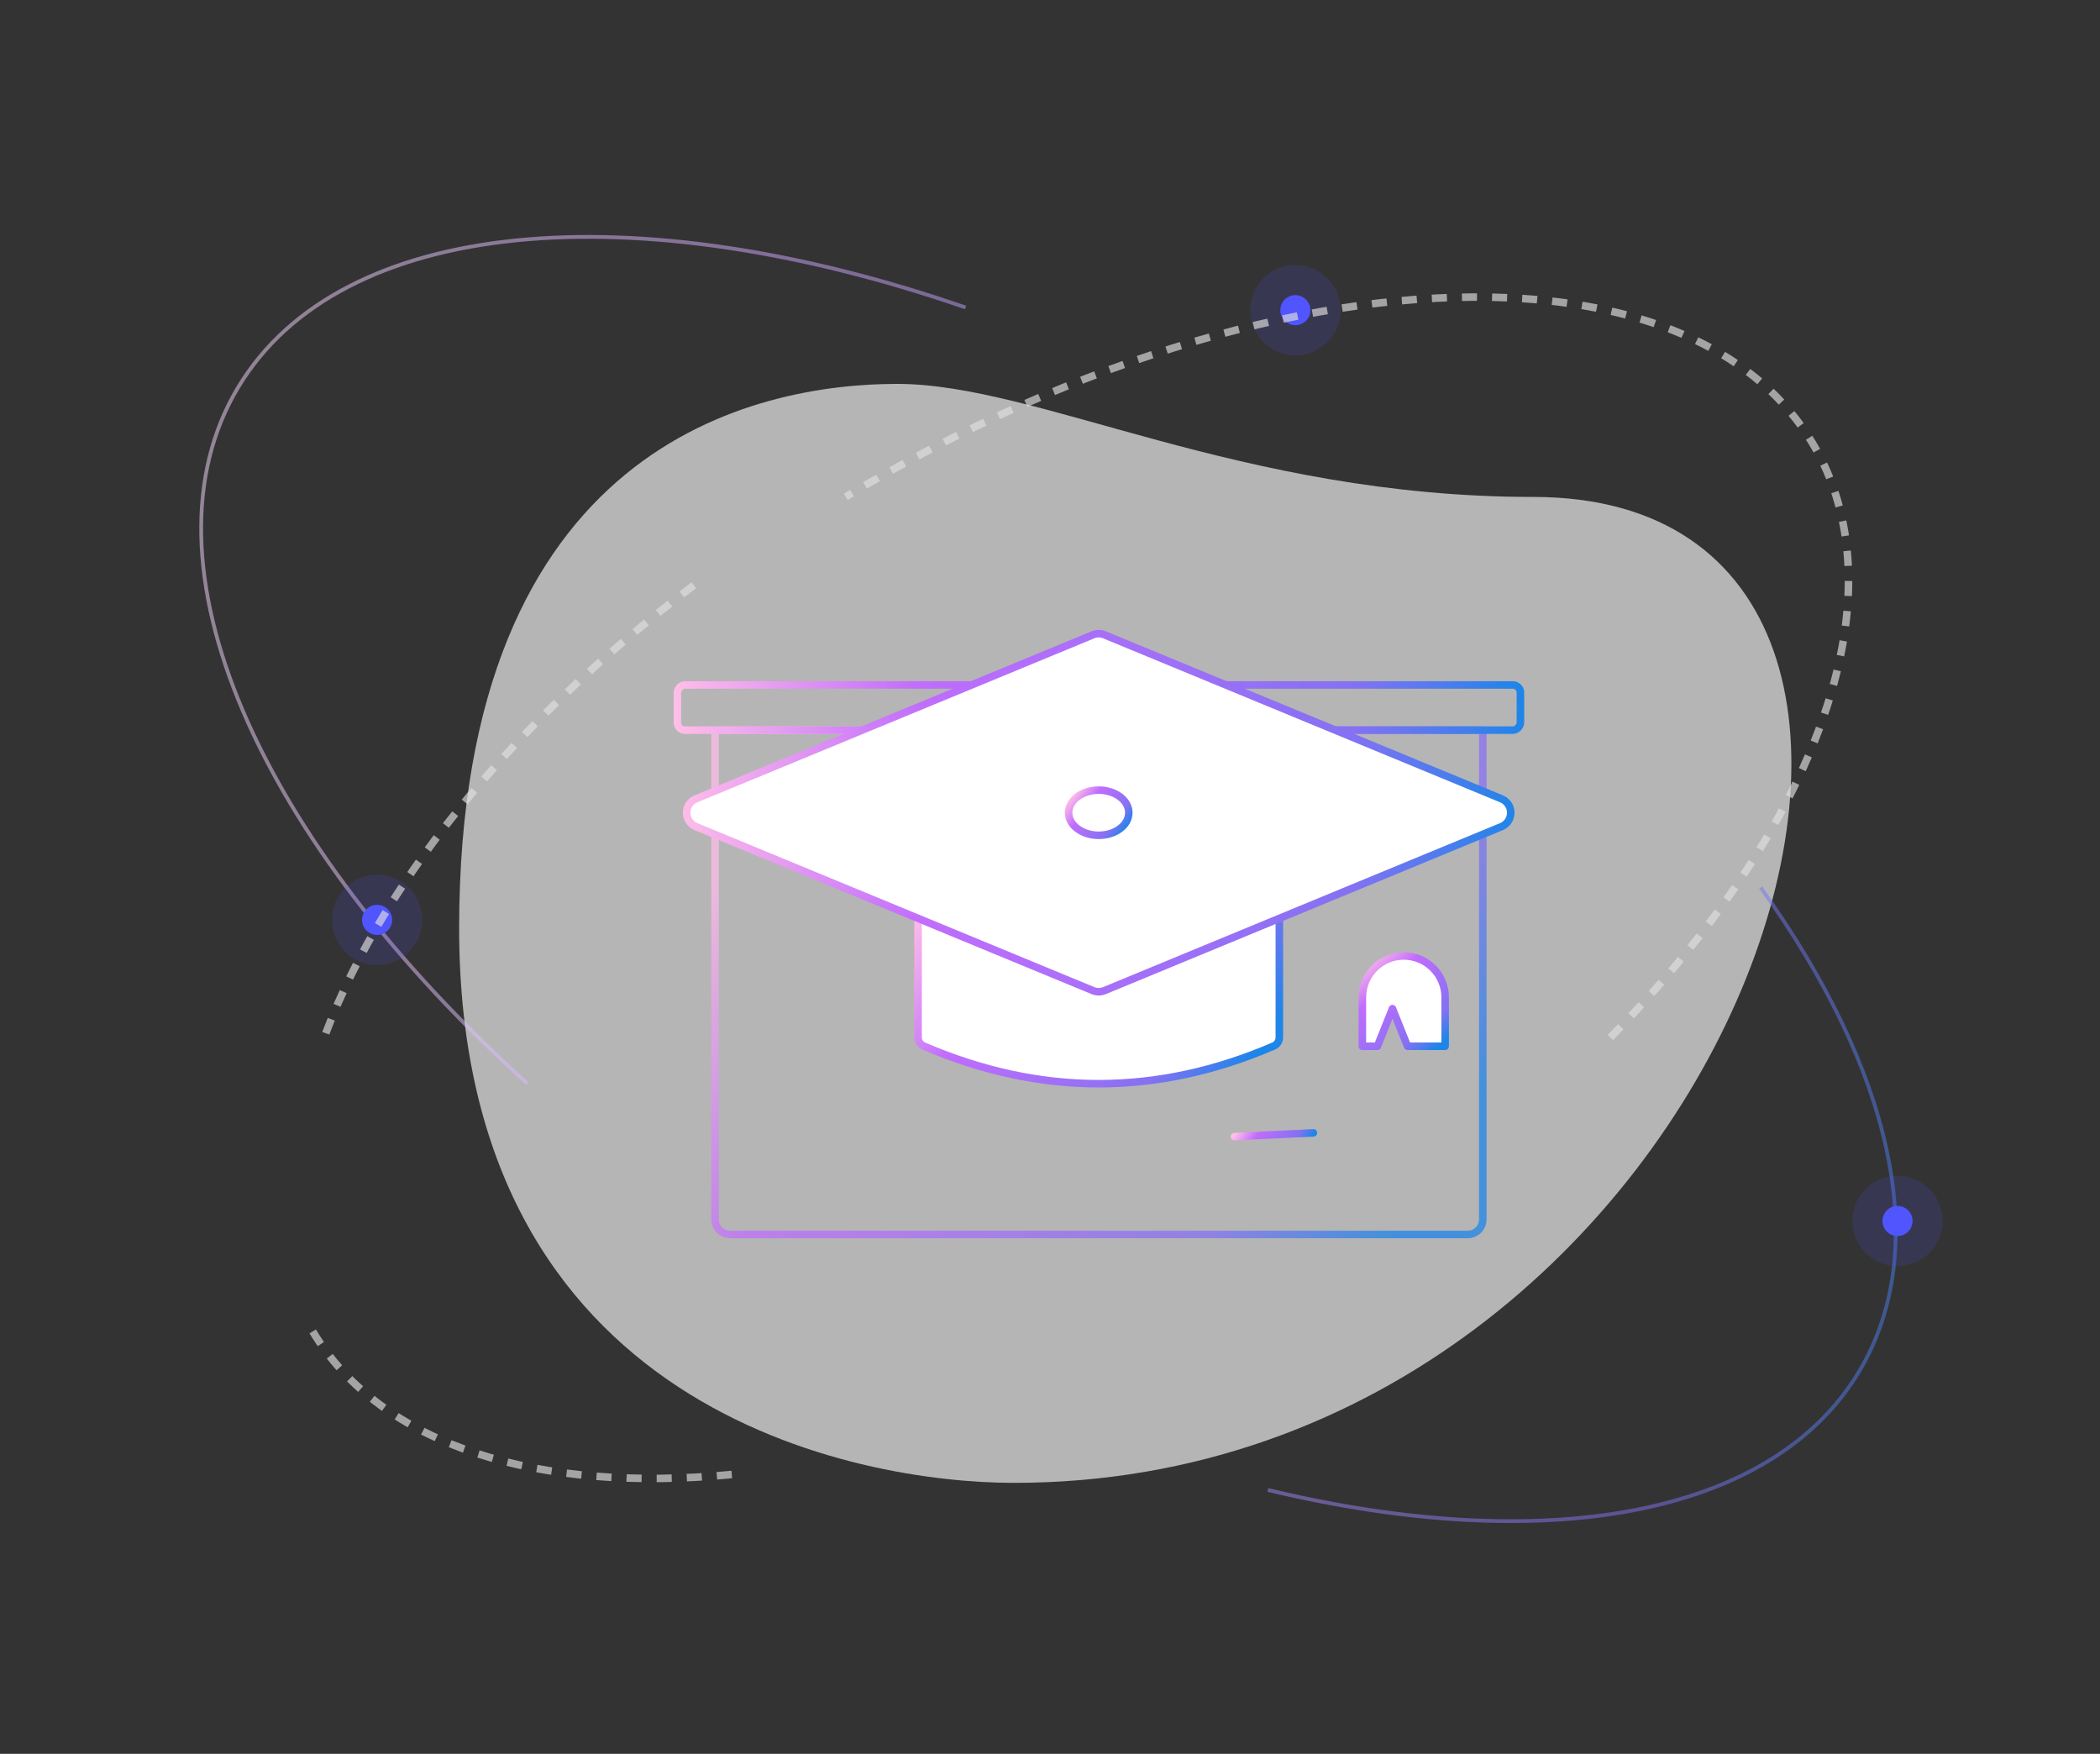 <svg xmlns="http://www.w3.org/2000/svg" width="279" height="233" viewBox="0 0 279 233">
  <rect x="0" y="0" width="279" height="233" fill="#333333" stroke="none"/>
  <defs>
    <linearGradient id="img-principles-3-a" x1="108.096%" x2="0%" y1="62.954%" y2="38.965%">
      <stop offset="0%" stop-color="#1E85E9"/>
      <stop offset="20.276%" stop-color="#8671F3"/>
      <stop offset="70.727%" stop-color="#CFA9FC"/>
      <stop offset="100%" stop-color="#F4D9FB"/>
    </linearGradient>
    <linearGradient id="img-principles-3-b" x1="100%" x2="0%" y1="71.573%" y2="28.427%">
      <stop offset="0%" stop-color="#1E85E9"/>
      <stop offset="20.276%" stop-color="#8671F3"/>
      <stop offset="70.727%" stop-color="#C06CFD" stop-opacity=".99"/>
      <stop offset="100%" stop-color="#FFBEE8"/>
    </linearGradient>
    <linearGradient id="img-principles-3-c" x1="100%" x2="0%" y1="50.143%" y2="49.857%">
      <stop offset="0%" stop-color="#1E85E9"/>
      <stop offset="20.276%" stop-color="#8671F3"/>
      <stop offset="70.727%" stop-color="#C06CFD" stop-opacity=".99"/>
      <stop offset="100%" stop-color="#FFBEE8"/>
    </linearGradient>
    <linearGradient id="img-principles-3-d" x1="100%" x2="0%" y1="72.222%" y2="27.778%">
      <stop offset="0%" stop-color="#1E85E9"/>
      <stop offset="20.276%" stop-color="#8671F3"/>
      <stop offset="70.727%" stop-color="#C06CFD" stop-opacity=".99"/>
      <stop offset="100%" stop-color="#FFBEE8"/>
    </linearGradient>
    <linearGradient id="img-principles-3-e" x1="100%" x2="0%" y1="100%" y2="0%">
      <stop offset="0%" stop-color="#1E85E9"/>
      <stop offset="20.276%" stop-color="#8671F3"/>
      <stop offset="70.727%" stop-color="#C06CFD" stop-opacity=".99"/>
      <stop offset="100%" stop-color="#FFBEE8"/>
    </linearGradient>
    <linearGradient id="img-principles-3-f" x1="100%" x2="0%" y1="78.125%" y2="21.875%">
      <stop offset="0%" stop-color="#1E85E9"/>
      <stop offset="20.276%" stop-color="#8671F3"/>
      <stop offset="70.727%" stop-color="#C06CFD" stop-opacity=".99"/>
      <stop offset="100%" stop-color="#FFBEE8"/>
    </linearGradient>
    <linearGradient id="img-principles-3-g" x1="50.5%" x2="49.5%" y1="100%" y2="0%">
      <stop offset="0%" stop-color="#1E85E9"/>
      <stop offset="20.276%" stop-color="#8671F3"/>
      <stop offset="70.727%" stop-color="#C06CFD" stop-opacity=".99"/>
      <stop offset="100%" stop-color="#FFBEE8"/>
    </linearGradient>
    <linearGradient id="img-principles-3-h" x1="92.014%" x2="7.986%" y1="100%" y2="0%">
      <stop offset="0%" stop-color="#1E85E9"/>
      <stop offset="20.276%" stop-color="#8671F3"/>
      <stop offset="70.727%" stop-color="#C06CFD" stop-opacity=".99"/>
      <stop offset="100%" stop-color="#FFBEE8"/>
    </linearGradient>
    <linearGradient id="img-principles-3-i" x1="100%" x2="0%" y1="50.021%" y2="49.979%">
      <stop offset="0%" stop-color="#1E85E9"/>
      <stop offset="20.276%" stop-color="#8671F3"/>
      <stop offset="70.727%" stop-color="#C06CFD" stop-opacity=".99"/>
      <stop offset="100%" stop-color="#FFBEE8"/>
    </linearGradient>
    <linearGradient id="img-principles-3-j" x1="100%" x2="0%" y1="50.056%" y2="49.944%">
      <stop offset="0%" stop-color="#1E85E9"/>
      <stop offset="20.276%" stop-color="#8671F3"/>
      <stop offset="70.727%" stop-color="#C06CFD" stop-opacity=".99"/>
      <stop offset="100%" stop-color="#FFBEE8"/>
    </linearGradient>
    <linearGradient id="img-principles-3-k" x1="100%" x2="0%" y1="51.653%" y2="48.347%">
      <stop offset="0%" stop-color="#1E85E9"/>
      <stop offset="20.276%" stop-color="#8671F3"/>
      <stop offset="70.727%" stop-color="#C06CFD" stop-opacity=".99"/>
      <stop offset="100%" stop-color="#FFBEE8"/>
    </linearGradient>
  </defs>
  <g fill="none" fill-rule="evenodd" transform="translate(1 1)">
    <path fill="#FAFAFA" d="M206.482,68.79 C206.482,107.756 221.5,134.514 221.5,153.29 C221.5,172.066 213.469,211.5 149.202,211.5 C84.935,211.5 75.5,158.451 75.5,137.799 C75.5,41.091 206.482,-0.219 206.482,68.79 Z" opacity=".65" transform="matrix(0 -1 -1 0 271.5 271.5)"/>
    <path stroke="url(#img-principles-3-a)" stroke-width=".5" d="M220.09,163.135 C247.211,151.493 264.422,134.125 264.422,114.724 C264.422,91.972 240.752,72.017 205.186,60.813 M93.085,56.425 C45.949,65.6 12.487,88.782 12.487,115.931 C12.487,142.457 44.432,165.196 89.863,174.783" opacity=".499" transform="scale(1 -1) rotate(-31 -278.4 0)"/>
    <g fill="#5055FE" transform="rotate(-40 183.343 9.535)">
      <circle cx="8.725" cy="8.791" r="6" opacity=".152" transform="rotate(45 8.725 8.791)"/>
      <circle cx="8.725" cy="8.791" r="2" transform="rotate(45 8.725 8.791)"/>
    </g>
    <g fill="#5055FE" transform="rotate(-40 339.293 -247.96)">
      <circle cx="8.725" cy="8.791" r="6" opacity=".152" transform="rotate(45 8.725 8.791)"/>
      <circle cx="8.725" cy="8.791" r="2" transform="rotate(45 8.725 8.791)"/>
    </g>
    <g fill="#5055FE" transform="rotate(-40 133.07 -198.561)">
      <circle cx="8.725" cy="8.791" r="6" opacity=".152" transform="rotate(45 8.725 8.791)"/>
      <circle cx="8.725" cy="8.791" r="2" transform="rotate(45 8.725 8.791)"/>
    </g>
    <path stroke="#E3E0E0" stroke-dasharray="2" d="M86.777,57.611 C63.474,63.645 44.658,73.76 33.677,86.188 C26.882,93.88 23.087,102.457 23.087,111.502 C23.087,125.581 32.281,138.527 47.675,148.762 C68.514,162.616 100.713,171.502 136.847,171.502 M160.205,171.823 C191.165,168.607 217.662,158.618 234.205,144.823 M254.663,112.934 C254.663,95.097 240.007,79.054 216.663,67.934" opacity=".649" transform="rotate(149 138.875 114.717)"/>
    <g transform="translate(86 48)">
      <path stroke="url(#img-principles-3-b)" stroke-linecap="round" stroke-linejoin="round" d="M8,48 L110,48 L110,113 C110,114.105 109.105,115 108,115 L10,115 C8.895,115 8,114.105 8,113 L8,48 L8,48 Z" opacity=".75"/>
      <rect width="112" height="6" x="3" y="42" stroke="url(#img-principles-3-c)" rx="1" transform="matrix(1 0 0 -1 0 90)"/>
      <g fill="#FFF" stroke-linejoin="round" transform="translate(.97 .97)">
        <path stroke="url(#img-principles-3-d)" d="M34.702,66.984 C41.512,63.661 48.944,62 57,62 C65.076,62 73.152,63.67 81.228,67.009 C81.695,67.202 82,67.658 82,68.164 L82,87.849 C82,88.348 81.703,88.8 81.244,88.997 C73.496,92.332 65.748,94 58,94 C50.252,94 42.504,92.332 34.756,88.997 C34.297,88.8 34,88.348 34,87.849 L34,68.107 C34,67.629 34.272,67.193 34.702,66.984 Z"/>
        <path stroke="url(#img-principles-3-e)" d="M21.471,18.857 L74.173,40.748 C74.661,40.951 75.049,41.339 75.252,41.827 L97.143,94.529 C97.566,95.549 97.083,96.719 96.063,97.143 C95.572,97.347 95.02,97.347 94.529,97.143 L41.827,75.252 C41.339,75.049 40.951,74.661 40.748,74.173 L18.857,21.471 C18.434,20.451 18.917,19.281 19.937,18.857 C20.428,18.653 20.98,18.653 21.471,18.857 Z" transform="rotate(-45 58 58)"/>
        <ellipse cx="58" cy="58" stroke="url(#img-principles-3-f)" rx="4" ry="3"/>
        <line x1="98.625" x2="98.625" y1="65" y2="77.5" stroke="url(#img-principles-3-g)" transform="matrix(1 0 0 -1 0 142.5)"/>
        <path stroke="url(#img-principles-3-h)" d="M98.529,77.029 C101.567,77.029 104.029,79.492 104.029,82.529 L104.029,89.029 L99.029,89.029 L97.029,84.029 L95.029,89.029 L93.029,89.029 L93.029,82.529 C93.029,79.492 95.492,77.029 98.529,77.029 Z"/>
      </g>
      <line x1="24" x2="73" y1="102" y2="102" fill="#FFF" stroke="url(#img-principles-3-i)" stroke-linecap="round" stroke-linejoin="round"/>
      <line x1="44" x2="74" y1="107.5" y2="107.5" fill="#FFF" stroke="url(#img-principles-3-j)" stroke-linecap="round" stroke-linejoin="round"/>
      <line x1="77" x2="87.5" y1="102" y2="101.5" fill="#FFF" stroke="url(#img-principles-3-k)" stroke-linecap="round" stroke-linejoin="round"/>
    </g>
  </g>
</svg>
